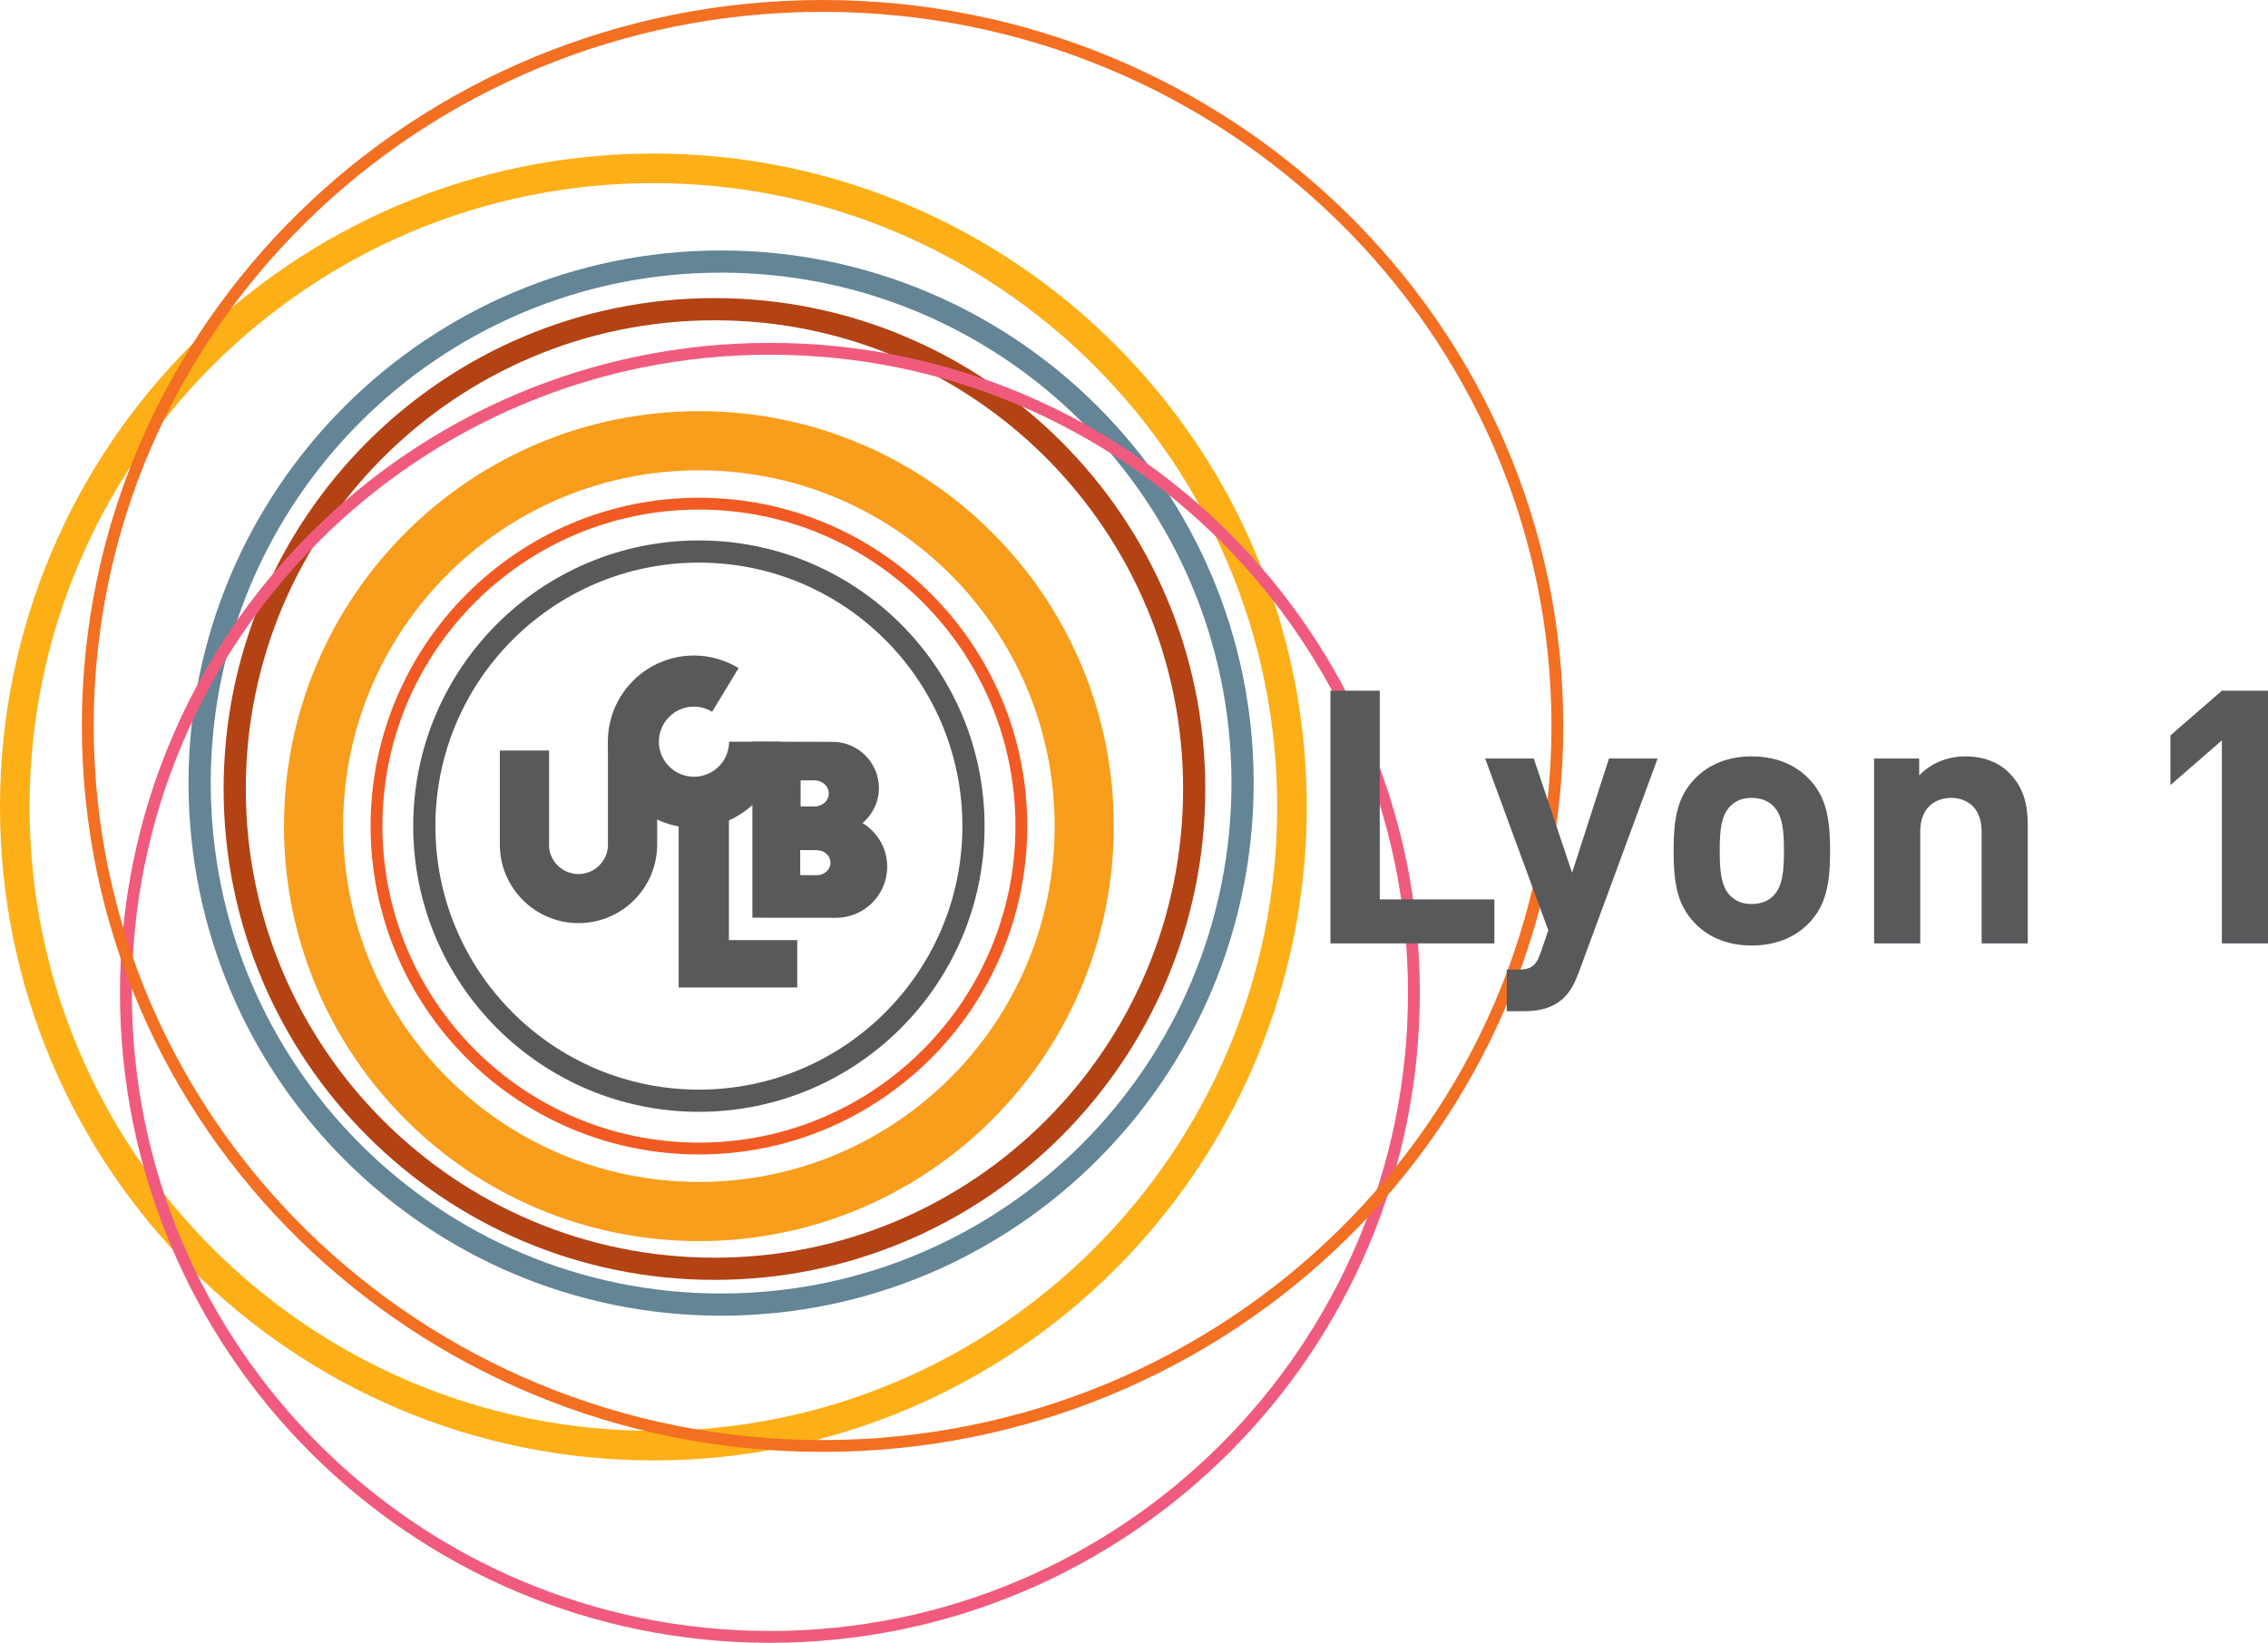 <?xml version="1.0" encoding="UTF-8" standalone="no"?>
<!-- Created with Inkscape (http://www.inkscape.org/) -->

<svg
   xmlns:dc="http://purl.org/dc/elements/1.1/"
   xmlns:cc="http://creativecommons.org/ns#"
   xmlns:rdf="http://www.w3.org/1999/02/22-rdf-syntax-ns#"
   xmlns:svg="http://www.w3.org/2000/svg"
   xmlns="http://www.w3.org/2000/svg"
   xmlns:sodipodi="http://sodipodi.sourceforge.net/DTD/sodipodi-0.dtd"
   xmlns:inkscape="http://www.inkscape.org/namespaces/inkscape"
   id="svg2985"
   version="1.1"
   inkscape:version="0.48.4 r9939"
   width="230.067"
   height="166.643"
   xml:space="preserve"
   sodipodi:docname="logo.pdf"><defs
     id="defs2989"><clipPath
       clipPathUnits="userSpaceOnUse"
       id="clipPath3019"><path
         d="M 184.054,133.314 0,133.314 0,0 l 184.054,0 0,133.314 z"
         id="path3021" /></clipPath></defs><sodipodi:namedview
     pagecolor="#ffffff"
     bordercolor="#666666"
     borderopacity="1"
     objecttolerance="10"
     gridtolerance="10"
     guidetolerance="10"
     inkscape:pageopacity="0"
     inkscape:pageshadow="2"
     inkscape:window-width="640"
     inkscape:window-height="480"
     id="namedview2987"
     showgrid="false"
     inkscape:zoom="1.4162053"
     inkscape:cx="115.03375"
     inkscape:cy="83.321251"
     inkscape:window-x="350"
     inkscape:window-y="141"
     inkscape:window-maximized="0"
     inkscape:current-layer="g2993" /><g
     id="g2993"
     inkscape:groupmode="layer"
     inkscape:label="logo"
     transform="matrix(1.25,0,0,-1.25,0,166.643)"><g
       id="g2995"
       transform="translate(79,66.275)"><path
         d="m 0,0 c 0,-12.305 -9.972,-22.283 -22.283,-22.283 -12.305,0 -22.283,9.978 -22.283,22.283 0,12.309 9.978,22.283 22.283,22.283 C -9.972,22.283 0,12.309 0,0 z"
         style="fill:none;stroke:#58595b;stroke-opacity:1;stroke-width:1.8;stroke-linecap:butt;stroke-linejoin:miter;stroke-miterlimit:4;stroke-dasharray:none"
         id="path2997" /></g><g
       id="g2999"
       transform="translate(82.885,66.279)"><path
         d="m 0,0 c 0,-14.453 -11.713,-26.167 -26.162,-26.167 -14.455,0 -26.168,11.714 -26.168,26.167 0,14.449 11.713,26.164 26.168,26.164 C -11.713,26.164 0,14.449 0,0 z"
         style="fill:none;stroke:#f15a22;stroke-opacity:1;stroke-width:0.96;stroke-linecap:round;stroke-linejoin:miter;stroke-miterlimit:4;stroke-dasharray:none"
         id="path3001" /></g><g
       id="g3003"
       transform="translate(87.988,66.279)"><path
         d="m 0,0 c 0,-17.273 -13.997,-31.277 -31.266,-31.277 -17.272,0 -31.276,14.004 -31.276,31.277 0,17.266 14.004,31.27 31.276,31.27 C -13.997,31.27 0,17.266 0,0 z"
         style="fill:none;stroke:#f99d1c;stroke-opacity:1;stroke-width:4.8;stroke-linecap:round;stroke-linejoin:miter;stroke-miterlimit:4;stroke-dasharray:none"
         id="path3005" /></g><g
       id="g3007"
       transform="translate(96.912,69.293)"><path
         d="m 0,0 c 0,-21.504 -17.432,-38.939 -38.929,-38.939 -21.504,0 -38.936,17.435 -38.936,38.939 0,21.502 17.432,38.93 38.936,38.93 C -17.432,38.93 0,21.502 0,0 z"
         style="fill:none;stroke:#b34214;stroke-opacity:1;stroke-width:1.8;stroke-linecap:round;stroke-linejoin:miter;stroke-miterlimit:4;stroke-dasharray:none"
         id="path3009" /></g><g
       id="g3011"
       transform="translate(100.838,69.773)"><path
         d="m 0,0 c 0,-23.377 -18.949,-42.326 -42.321,-42.326 -23.368,0 -42.317,18.949 -42.317,42.326 0,23.368 18.949,42.316 42.317,42.316 C -18.949,42.316 0,23.368 0,0 z"
         style="fill:none;stroke:#638595;stroke-opacity:1;stroke-width:1.8;stroke-linecap:round;stroke-linejoin:miter;stroke-miterlimit:4;stroke-dasharray:none"
         id="path3013" /></g><g
       id="g3015"><g
         id="g3017"
         clip-path="url(#clipPath3019)"><g
           id="g3023"
           transform="translate(104.848,67.833)"><path
             d="m 0,0 c 0,-28.624 -23.199,-51.831 -51.823,-51.831 -28.622,0 -51.825,23.207 -51.825,51.831 0,28.618 23.203,51.821 51.825,51.821 C -23.199,51.821 0,28.618 0,0 z"
             style="fill:none;stroke:#fcaf17;stroke-opacity:1;stroke-width:2.4;stroke-linecap:round;stroke-linejoin:miter;stroke-miterlimit:4;stroke-dasharray:none"
             id="path3025" /></g></g></g><g
       id="g3027"
       transform="translate(114.742,52.748)"><path
         d="m 0,0 c 0,-28.865 -23.401,-52.267 -52.265,-52.267 -28.864,0 -52.26,23.402 -52.26,52.267 0,28.864 23.396,52.262 52.26,52.262 C -23.401,52.262 0,28.864 0,0 z"
         style="fill:none;stroke:#f05b7d;stroke-opacity:1;stroke-width:0.96;stroke-linecap:round;stroke-linejoin:miter;stroke-miterlimit:4;stroke-dasharray:none"
         id="path3029" /></g><g
       id="g3031"
       transform="translate(126.385,74.412)"><path
         d="m 0,0 c 0,-32.277 -26.701,-58.437 -59.631,-58.437 -32.929,0 -59.63,26.16 -59.63,58.437 0,32.264 26.701,58.422 59.63,58.422 C -26.701,58.422 0,32.264 0,0 z"
         style="fill:none;stroke:#f36f21;stroke-opacity:1;stroke-width:0.96;stroke-linecap:round;stroke-linejoin:miter;stroke-miterlimit:4;stroke-dasharray:none"
         id="path3033" /></g><g
       id="g3035"
       transform="translate(107.968,56.758)"><path
         d="m 0,0 0,20.506 4.003,0 0,-16.934 9.303,0 L 13.306,0 0,0"
         style="fill:#58595b;fill-opacity:1;fill-rule:nonzero;stroke:none"
         id="path3037" /></g><g
       id="g3039"
       transform="translate(128.097,54.339)"><path
         d="M 0,0 C -0.317,-0.835 -0.662,-1.469 -1.122,-1.929 -1.988,-2.794 -3.11,-3.081 -4.348,-3.081 l -1.47,0 0,3.369 0.865,0 c 1.065,0 1.498,0.26 1.873,1.354 l 0.632,1.843 -5.127,13.94 3.946,0 3.111,-9.273 2.995,9.273 3.947,0 L 0,0"
         style="fill:#58595b;fill-opacity:1;fill-rule:nonzero;stroke:none"
         id="path3041" /></g><g
       id="g3043"
       transform="translate(143.908,67.904)"><path
         d="m 0,0 c -0.431,0.432 -1.008,0.662 -1.757,0.662 -0.748,0 -1.296,-0.23 -1.726,-0.662 -0.779,-0.777 -0.865,-2.074 -0.865,-3.629 0,-1.555 0.086,-2.88 0.865,-3.658 0.43,-0.432 0.978,-0.662 1.726,-0.662 0.749,0 1.326,0.23 1.757,0.662 0.779,0.778 0.864,2.103 0.864,3.658 C 0.864,-2.074 0.779,-0.777 0,0 z m 2.909,-9.476 c -0.921,-0.979 -2.447,-1.842 -4.666,-1.842 -2.217,0 -3.713,0.863 -4.635,1.842 -1.354,1.412 -1.7,3.111 -1.7,5.847 0,2.707 0.346,4.406 1.7,5.817 0.922,0.98 2.418,1.843 4.635,1.843 2.219,0 3.745,-0.863 4.666,-1.843 1.354,-1.411 1.7,-3.11 1.7,-5.817 0,-2.736 -0.346,-4.435 -1.7,-5.847"
         style="fill:#58595b;fill-opacity:1;fill-rule:nonzero;stroke:none"
         id="path3045" /></g><g
       id="g3047"
       transform="translate(160.814,56.758)"><path
         d="m 0,0 0,9.072 c 0,2.045 -1.295,2.737 -2.476,2.737 -1.182,0 -2.505,-0.692 -2.505,-2.737 l 0,-9.072 -3.745,0 0,15.006 3.658,0 0,-1.383 c 0.979,1.037 2.362,1.555 3.743,1.555 1.498,0 2.707,-0.49 3.544,-1.324 1.208,-1.21 1.526,-2.621 1.526,-4.262 L 3.745,0 0,0"
         style="fill:#58595b;fill-opacity:1;fill-rule:nonzero;stroke:none"
         id="path3049" /></g><g
       id="g3051"
       transform="translate(180.31,56.758)"><path
         d="m 0,0 0,16.475 -4.176,-3.629 0,4.031 4.176,3.629 3.744,0 L 3.744,0 0,0"
         style="fill:#58595b;fill-opacity:1;fill-rule:nonzero;stroke:none"
         id="path3053" /></g><g
       id="g3055"
       transform="translate(49.334,73.139)"><path
         d="m 0,0 0,-8.352 0.007,0 c 0,-1.328 -1.073,-2.4 -2.398,-2.4 -1.318,0 -2.396,1.072 -2.396,2.4 l 0.012,0 0,7.622 -3.996,0 0,-7.622 c 0,-3.529 2.859,-6.382 6.38,-6.382 3.528,0 6.388,2.853 6.388,6.382 L 3.997,0 0,0"
         style="fill:#58595b;fill-opacity:1;fill-rule:nonzero;stroke:none"
         id="path3057" /></g><g
       id="g3059"
       transform="translate(59.154,57.025)"><path
         d="m 0,0 0,11.145 -4.078,0 0,-14.989 9.621,0 L 5.543,0 0,0"
         style="fill:#58595b;fill-opacity:1;fill-rule:nonzero;stroke:none"
         id="path3061" /></g><g
       id="g3063"
       transform="translate(66.279,62.295)"><path
         d="M 0,0 -1.336,0.002 -1.342,2.039 0.013,2.027 C 0.628,2.021 1.12,1.584 1.113,1.005 1.108,0.43 0.616,-0.008 0,0 z M -0.175,7.697 C 0.463,7.689 0.979,7.23 0.979,6.625 0.973,6.023 0.451,5.571 -0.187,5.574 l -1.12,0.004 0,2.119 1.132,0 z M 3.716,4.226 c 0.808,0.688 1.33,1.7 1.33,2.841 0,2.072 -1.683,3.75 -3.757,3.75 l -6.51,0.015 0,-14.285 6.791,-0.006 c 2.292,0 4.15,1.857 4.15,4.148 0,1.507 -0.803,2.811 -2.004,3.537"
         style="fill:#58595b;fill-opacity:1;fill-rule:nonzero;stroke:none"
         id="path3065" /></g><g
       id="g3067"
       transform="translate(56.318,70.283)"><path
         d="m 0,0 c -1.569,0 -2.848,1.273 -2.848,2.844 0,1.574 1.279,2.847 2.848,2.847 0.54,0 1.044,-0.162 1.472,-0.421 L 3.621,8.813 C 2.566,9.458 1.331,9.836 0,9.836 c -3.86,0 -6.989,-3.131 -6.989,-6.992 0,-3.857 3.129,-6.986 6.989,-6.986 3.861,0 6.99,3.129 6.99,6.986 l -4.141,0 C 2.849,1.273 1.57,0 0,0"
         style="fill:#58595b;fill-opacity:1;fill-rule:nonzero;stroke:none"
         id="path3069" /></g></g></svg>